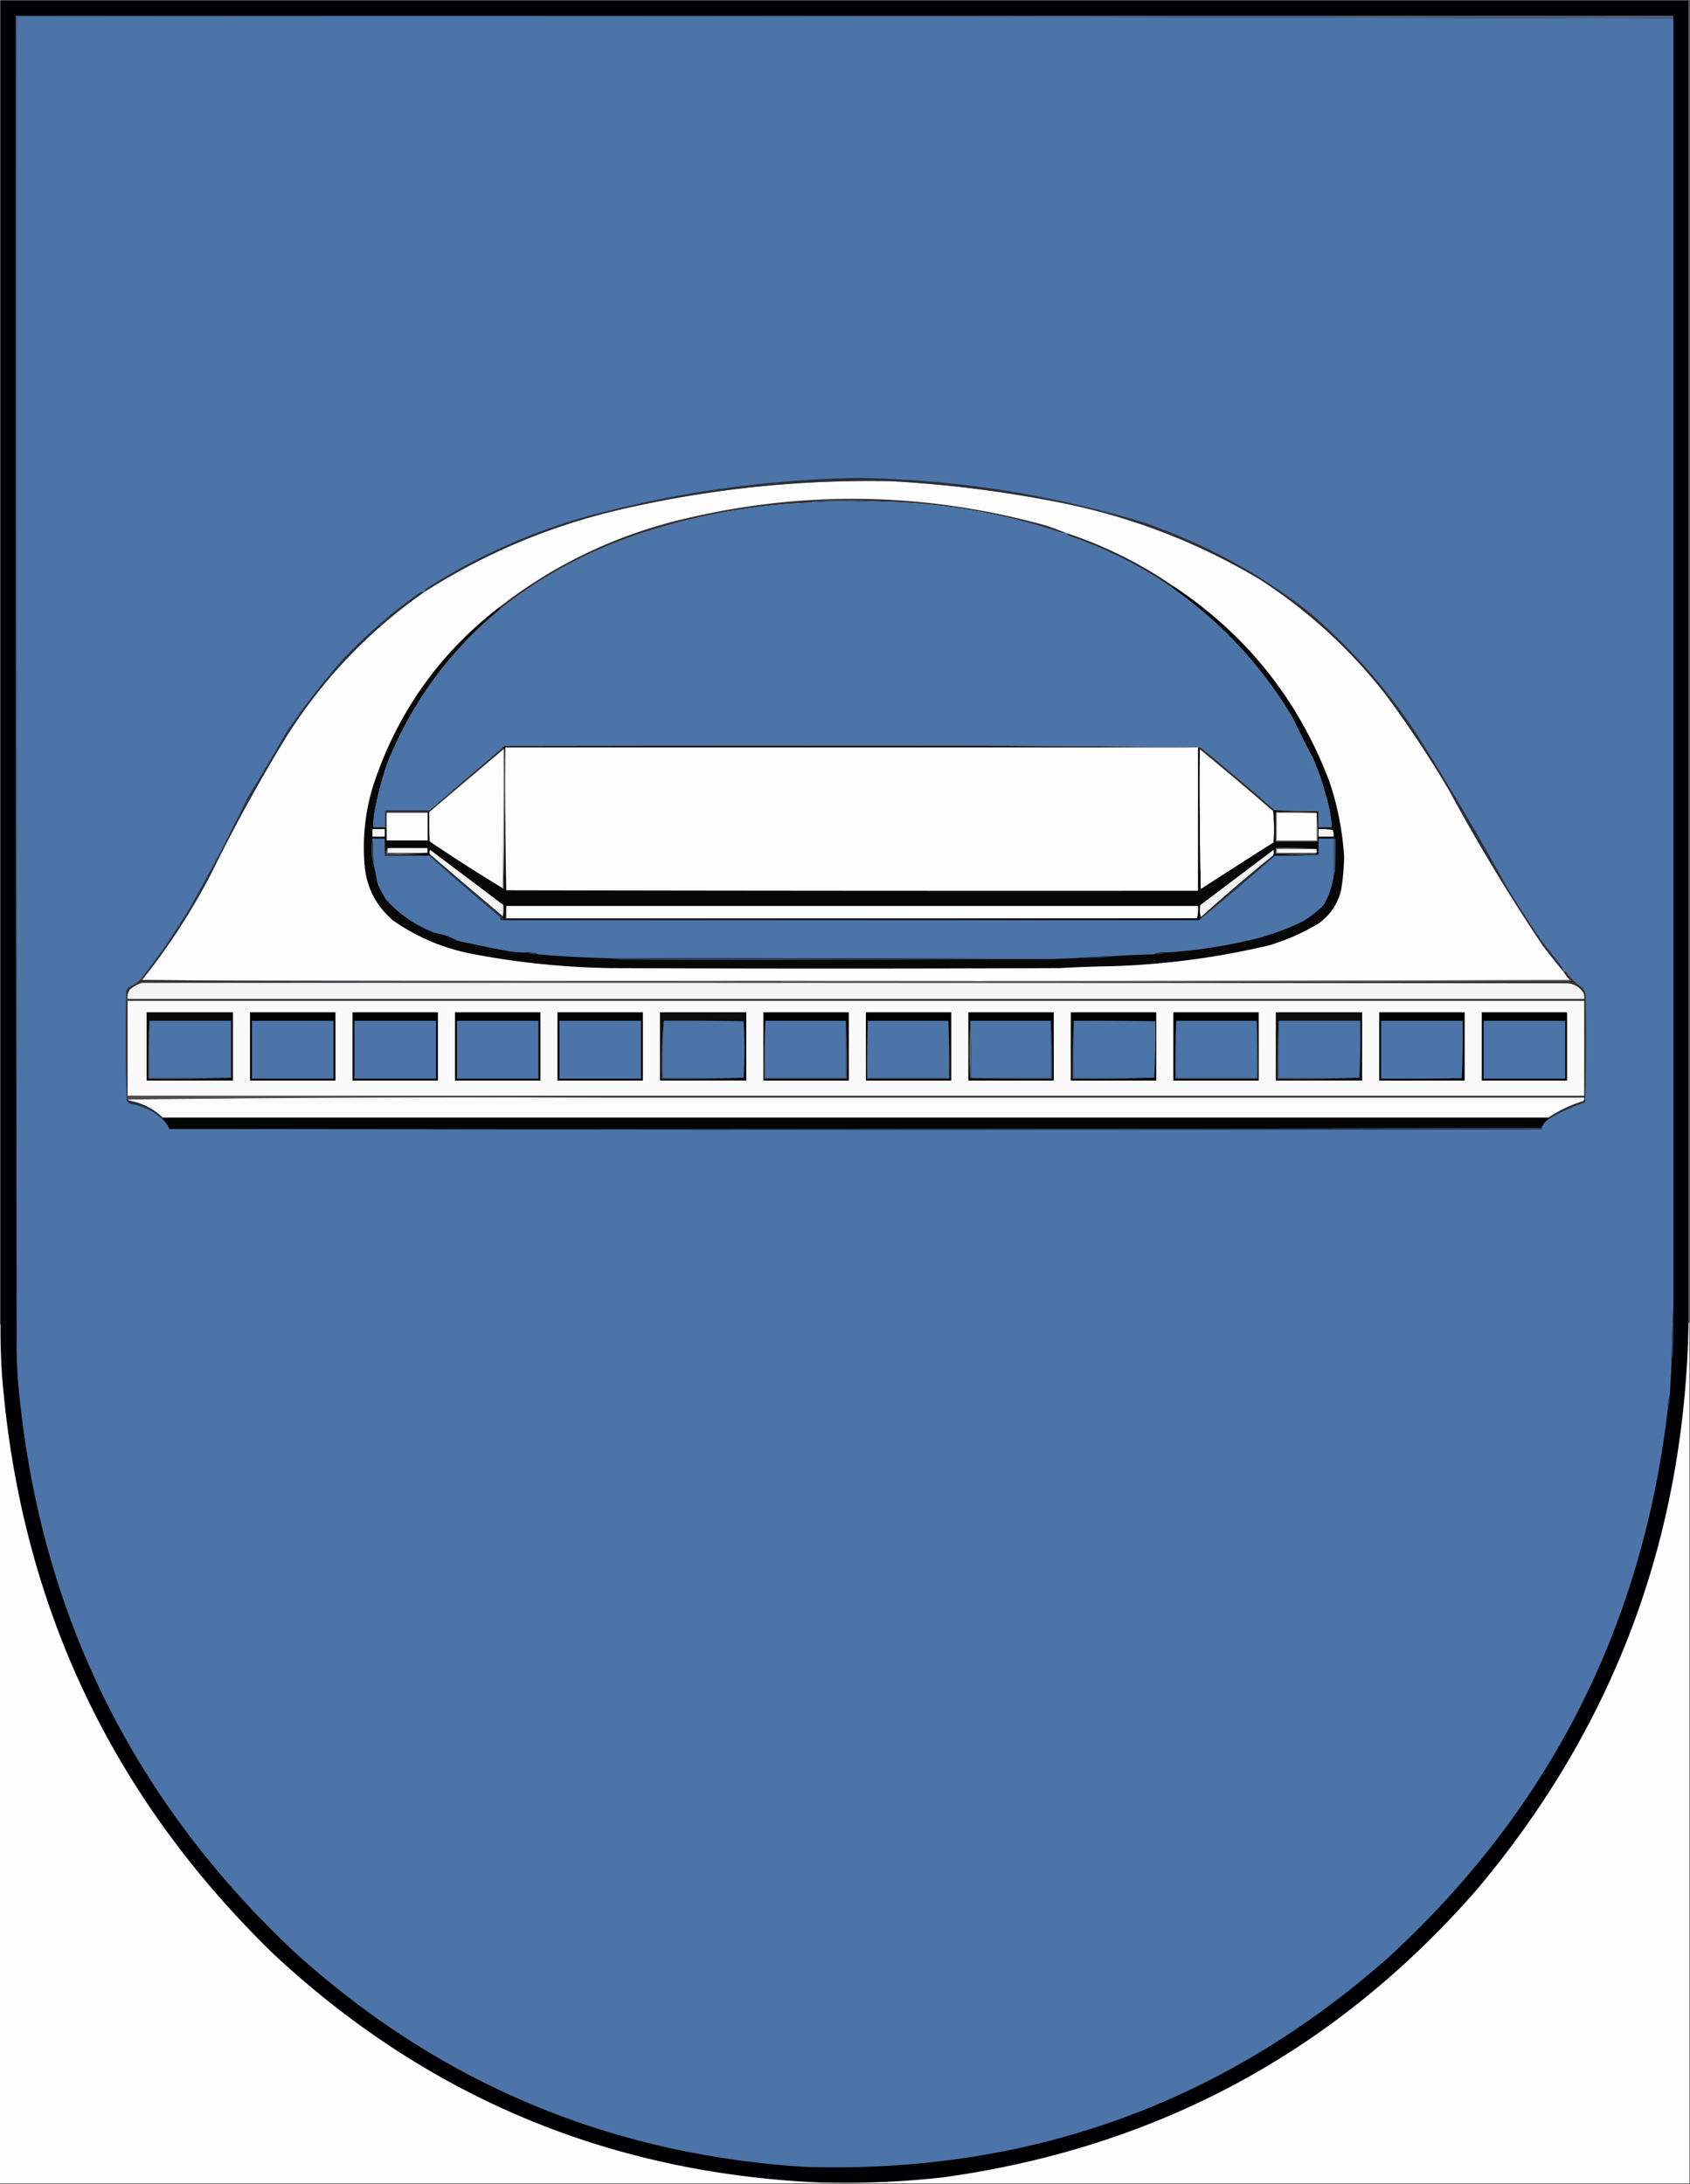 <svg xmlns="http://www.w3.org/2000/svg" width="1781" height="2301" style="shape-rendering:geometricPrecision;text-rendering:geometricPrecision;image-rendering:optimizeQuality;fill-rule:evenodd;clip-rule:evenodd"><rect width="100%" height="100%" fill="#333333" stroke="none"/><path style="opacity:1" fill="#7e8082" d="M-.5-.5h1781v1394h-1V.5H.5v1395h-1V-.5z"/><path style="opacity:1" fill="#010103" d="M1779.5 1393.5c-4.03 227.02-78.87 426.69-224.5 599-148.91 169.68-335.75 270.18-560.5 301.5a941.235 941.235 0 0 1-131 5.5c-221.837-9.97-413.503-90.14-575-240.5C116.27 1891.88 20.77 1688.05 2 1447.5a732.66 732.66 0 0 1-1.5-52V.5h1779v1393z"/><path style="opacity:1" fill="#4e5e78" d="M1763.5 19.5a381278.634 381278.634 0 0 0-1746-2v1393c-1-464.5-1.333-929.166-1-1394h1747v3z"/><path style="opacity:1" fill="#4c74a8" d="M1763.5 19.5v1357c-1.15 18.82-1.81 37.82-2 57-.31 12.69-.97 25.36-2 38-1.47 4.42-2.14 9.09-2 14-27.01 229.42-125.34 421.92-295 577.5-174.73 154.06-379.73 227.39-615 220-207.168-13.32-386.834-89.32-539-228C136.311 1892.5 39.81 1692.67 19 1455.5a535.005 535.005 0 0 1-1.5-45V17.5c582.207-.666 1164.21.001 1746 2z"/><path style="opacity:1" fill="#fdfdfd" d="M1647.5 1023.5a46.61 46.61 0 0 0 7 9c-276.5 1-553.17 1.33-830 1-225 .17-450 0-675-.5.556-.38.889-.88 1-1.5 28.228-35.421 52.728-73.421 73.5-114a1781.429 1781.429 0 0 1 77-140c38.384-61.219 87.217-112.552 146.5-154 64.735-41.315 134.735-70.481 210-87.5 92.808-21.234 186.808-30.901 282-29a1268.182 1268.182 0 0 1 185 24c72.59 15.302 140.59 41.969 204 80 50.44 32.766 94.27 72.932 131.5 120.5a1160.993 1160.993 0 0 1 67 101 2034.946 2034.946 0 0 0 99 164c7.03 9.19 14.2 18.19 21.5 27z"/><path style="opacity:1" fill="#2b2e36" d="M1647.5 1023.5c-7.3-8.81-14.47-17.81-21.5-27a2034.946 2034.946 0 0 1-99-164 1160.993 1160.993 0 0 0-67-101c-37.23-47.568-81.06-87.734-131.5-120.5-63.41-38.031-131.41-64.698-204-80a1268.182 1268.182 0 0 0-185-24c-95.192-1.901-189.192 7.766-282 29-75.265 17.019-145.265 46.185-210 87.5.011-1.517.677-2.684 2-3.5 50.392-32.19 104.392-56.857 162-74 95.322-26.39 192.656-40.557 292-42.5 102.26 1.562 202.26 17.062 300 46.5 65.07 22.029 124.41 54.196 178 96.5 43.17 37.323 80.34 79.657 111.5 127a3320.524 3320.524 0 0 1 95 161 1590.274 1590.274 0 0 0 36 56c7.01 9.006 14.01 18.01 21 27 1.56 1.72 2.39 3.72 2.5 6z"/><path style="opacity:1" fill="#4b74a8" d="M925.5 528.5c65.739 1.047 129.74 11.881 192 32.5 1.97.495 3.97.662 6 .5.62 1.835 1.96 3.002 4 3.5 38.5 13.084 74.5 31.251 108 54.5 52.51 36.998 95.01 82.998 127.5 138a781.046 781.046 0 0 0 20 40 248.232 248.232 0 0 1 14 40 140.456 140.456 0 0 1 6.5 34h-14v-17c-15.51.33-30.84-.004-46-1a3561.613 3561.613 0 0 0-78-66c-122-1.333-244.33-2-367-2l-367 .5c-.544.717-1.211 1.217-2 1.5a107508.83 107508.83 0 0 1-77 66h-47v18h-12a76.297 76.297 0 0 1 2-20 348.615 348.615 0 0 1 12.5-47c25.997-64.537 65.831-118.871 119.5-163 43.63-34.488 91.963-60.655 145-78.5 59.259-19.768 120.259-30.935 183-33.5 23.328-.652 46.661-.985 70-1z"/><path style="opacity:1" fill="#2f3237" d="M1123.5 561.5a18.44 18.44 0 0 1-6-.5c-62.26-20.619-126.261-31.453-192-32.5a684.92 684.92 0 0 0-64-.5c-2.208.191-4.208.691-6 1.5-62.741 2.565-123.741 13.732-183 33.5-53.037 17.845-101.37 44.012-145 78.5.172-.992-.162-1.658-1-2 53.961-41.979 114.295-71.812 181-89.5 132.412-33.891 264.412-32.558 396 4a678.9 678.9 0 0 1 20 7.5z"/><path style="opacity:1" fill="#31496a" d="M925.5 528.5c-23.339.015-46.672.348-70 1 1.792-.809 3.792-1.309 6-1.5a684.92 684.92 0 0 1 64 .5z"/><path style="opacity:1" fill="#272b31" d="M1123.5 561.5c40.49 13.361 78.16 32.028 113 56-.84.342-1.17 1.008-1 2-33.5-23.249-69.5-41.416-108-54.5-2.04-.498-3.38-1.665-4-3.5z"/><path style="opacity:1" fill="#070707" d="M1236.5 617.5c76.99 50.976 131.82 119.643 164.5 206a308.873 308.873 0 0 1 15.5 79 231.855 231.855 0 0 1-3.5 37c-3.92 13.917-11.75 25.084-23.5 33.5a226.745 226.745 0 0 1-52 23c-54.55 12.92-109.89 20.25-166 22-18.35.3-36.68.97-55 2-157.667.67-315.333.67-473 0a847.267 847.267 0 0 1-146-15c-30.233-5.847-57.9-17.514-83-35-18.922-16.069-29.089-36.569-30.5-61.5-1.999-28.329 1.334-55.995 10-83 25.293-75.457 69.46-137.457 132.5-186 .838.342 1.172 1.008 1 2-53.669 44.129-93.503 98.463-119.5 163a348.615 348.615 0 0 0-12.5 47 76.297 76.297 0 0 0-2 20h14v14h43v-29a5.727 5.727 0 0 0 1-3h1v2c-.166 10.339 0 20.672.5 31a1857.455 1857.455 0 0 0 76.5 49c.06.543.393.876 1 1 1-48.995 1.333-97.995 1-147l-2-2c.789-.283 1.456-.783 2-1.5l367-.5c122.67 0 245 .667 367 2-.33.667-.67 1.333-1 2-.33 49.005 0 98.005 1 147a9295.061 9295.061 0 0 1 76.5-49c.83-11.174.66-22.174-.5-33 .34-.838 1.01-1.172 2-1 15.16.996 30.49 1.33 46 1v17h14a140.456 140.456 0 0 0-6.5-34 248.232 248.232 0 0 0-14-40 781.046 781.046 0 0 1-20-40c-32.49-55.002-74.99-101.002-127.5-138-.17-.992.16-1.658 1-2z"/><path style="opacity:1" fill="#fcfcfc" d="M532.5 787.5h730v151c-243 .167-486 0-729-.5a5681.862 5681.862 0 0 1-1-150.5zM530.5 789.5c.332 48.836-.001 97.503-1 146a1857.455 1857.455 0 0 1-76.5-49 481.165 481.165 0 0 1-.5-31l78-66z"/><path style="opacity:1" fill="#fdfcfc" d="M1264.5 789.5a3546.379 3546.379 0 0 1 77 65c1.16 10.826 1.33 21.826.5 33a9295.061 9295.061 0 0 0-76.5 49c-1-48.995-1.33-97.995-1-147z"/><path style="opacity:1" fill="#82817e" d="M530.5 789.5h1c.333 49.005 0 98.005-1 147-.607-.124-.94-.457-1-1a5329.655 5329.655 0 0 0 1-146z"/><path style="opacity:1" fill="#2c3038" d="m529.5 787.5 2 2h-1l-78 66v-2a107508.83 107508.83 0 0 0 77-66z"/><path style="opacity:1" fill="#292e38" d="M1265.5 787.5c26.26 21.58 52.26 43.58 78 66-.99-.172-1.66.162-2 1a3546.379 3546.379 0 0 0-77-65c.33-.667.67-1.333 1-2z"/><path style="opacity:1" fill="#2f3644" d="M451.5 853.5a5.727 5.727 0 0 1-1 3h-43v15h-2v-18h46z"/><path style="opacity:1" fill="#fcfcfc" d="M450.5 856.5v29h-43v-29h43z"/><path style="opacity:1" fill="#f7f6f6" d="M392.5 873.5h13v8h-13v-8z"/><path style="opacity:1" fill="#f0f1f0" d="M1389.5 873.5c5.04-.327 10.04.006 15 1 .87 2.247 1.21 4.58 1 7h-16v-8z"/><path style="opacity:1" fill="#4b74a8" d="M392.5 883.5h13v18h47a3423.925 3423.925 0 0 0 74 64c.929 1.189 1.262 2.522 1 4h736a3835.393 3835.393 0 0 0 80-68c15.51.33 30.84-.004 46-1v-17h16v39c-1.51 11.037-5.01 21.371-10.5 31-6.76 6.896-14.26 12.73-22.5 17.5-19.82 9.605-40.48 16.605-62 21a525.586 525.586 0 0 1-81 11.5c-5.12-.6-9.79.06-14 2-14.68.31-29.35.98-44 2-13.17.37-26.17 1.04-39 2-9.66.46-19.33.79-29 1-154.336-.96-308.669-1.29-463-1-24.382-.52-48.716-1.85-73-4-3.71-1.64-7.71-2.3-12-2-8.774.13-17.441-.71-26-2.5a1527.452 1527.452 0 0 1-48-10c-7.102-4.032-14.768-6.699-23-8-20.296-7.636-37.629-19.47-52-35.5a183.954 183.954 0 0 1-8.5-16 750.342 750.342 0 0 0-4.5-22 635.048 635.048 0 0 0-1-26z"/><path style="opacity:1" fill="#7d7c7a" d="M1387.5 856.5c.99 9.819 1.33 19.819 1 30h-44v-31c14.51-.329 28.84.004 43 1z"/><path style="opacity:1" fill="#fdfefd" d="M1387.5 856.5v29h-42v-29h42z"/><path style="opacity:1" fill="#f5f4f4" d="M408.5 893.5h42v5h-42v-5z"/><path style="opacity:1" fill="#fdfefd" d="M1387.5 894.5v4h-42v-4h42z"/><path style="opacity:1" fill="#f3f3f2" d="M530.5 953.5a72.367 72.367 0 0 1-.5 12 7213.223 7213.223 0 0 1-76.5-65c-1.288-1.535-1.288-3.201 0-5a82558.863 82558.863 0 0 0 77 58z"/><path style="opacity:1" fill="#f3f3f3" d="M1341.5 901.5a1753.068 1753.068 0 0 0-76 65c-1.15-4.146-1.31-8.48-.5-13 25.67-19.333 51.33-38.667 77-58 .68 2.098.51 4.098-.5 6z"/><path style="opacity:1" fill="#415169" d="M1405.5 883.5c.88-.131 1.54.202 2 1-.02 10.936-.19 21.936-.5 33-.2 1.882-.7 3.548-1.5 5v-39z"/><path style="opacity:1" fill="#938e91" d="M408.5 893.5v5h42a342.787 342.787 0 0 1-37 1h-6c-.295-2.235.039-4.235 1-6z"/><path style="opacity:1" fill="#8d8a8c" d="M1387.5 894.5h-42v4h42c-.71.904-1.71 1.237-3 1h-40v-6c14.51-.329 28.84.004 43 1z"/><path style="opacity:1" fill="#384358" d="M392.5 883.5c.511 8.658.844 17.325 1 26-1.546-4.733-2.213-9.733-2-15 .001-3.849.335-7.516 1-11z"/><path style="opacity:1" fill="#333944" d="m405.5 894.5 2 5h6l38 2h-46v-7z"/><path style="opacity:1" fill="#323742" d="M1375.5 899.5h9c1.42.951 3.09 1.284 5 1-15.16.996-30.49 1.33-46 1l32-2z"/><path style="opacity:1" fill="#292d36" d="M1341.5 901.5h2a3835.393 3835.393 0 0 1-80 68c.56-1.29 1.56-2.123 3-2.5-.23-.399-.56-.565-1-.5a1753.068 1753.068 0 0 1 76-65z"/><path style="opacity:1" fill="#2c323b" d="M453.5 900.5a7213.223 7213.223 0 0 0 76.5 65c.499-3.986.666-7.986.5-12 .663 1.973.996 4.139 1 6.5-.081 2.625-.748 4.959-2 7 .881.708 1.547 1.542 2 2.5h-4c.262-1.478-.071-2.811-1-4a3423.925 3423.925 0 0 1-74-64c.667 0 1-.333 1-1z"/><path style="opacity:1" fill="#fdfefd" d="M533.5 954.5h729c.32 4.532-.02 8.866-1 13h-728v-13z"/><path style="opacity:1" fill="#2b3039" d="M447.5 623.5c-59.283 41.448-108.116 92.781-146.5 154a1781.429 1781.429 0 0 0-77 140c-20.772 40.579-45.272 78.579-73.5 114h-2c9.327-12.17 18.493-24.5 27.5-37 7.663-11.991 15.33-23.991 23-36a3531.885 3531.885 0 0 0 36-66l27-54a2276.506 2276.506 0 0 0 39.5-66.5 779.629 779.629 0 0 1 59-76.5c24.675-26.2 51.509-49.533 80.5-70 1.879-1.513 4.046-2.179 6.5-2z"/><path style="opacity:1" fill="#3b342d" d="M533.5 954.5v13h728c-242.83 1-485.833 1.333-729 1-.319-4.863.014-9.53 1-14z"/><path style="opacity:1" fill="#2b415e" d="M555.5 1003.5c4.29-.3 8.29.36 12 2-4.29.3-8.29-.36-12-2z"/><path style="opacity:1" fill="#28364a" d="M1229.5 1003.5c-4.42 1.47-9.09 2.14-14 2 4.21-1.94 8.88-2.6 14-2z"/><path style="opacity:1" fill="#223249" d="M1171.5 1007.5c-2.81.82-5.81 1.32-9 1.5-9.99.5-19.99.67-30 .5 12.83-.96 25.83-1.63 39-2z"/><path style="opacity:1" fill="#2f415b" d="M640.5 1009.5c154.331-.29 308.664.04 463 1-117.17.54-234.503.87-352 1-32-.17-64-.33-96-.5-5.184-.17-10.184-.67-15-1.5z"/><path style="opacity:1" fill="#4d4b4a" d="M147.5 1032.5c0-.67.333-1 1-1h2c-.111.62-.444 1.12-1 1.5 225 .5 450 .67 675 .5v1c-225.875.66-451.542 0-677-2z"/><path style="opacity:1" fill="#302f2d" d="M1647.5 1023.5c1.05-.15 2.05.02 3 .5 4.57 6.73 10.23 12.23 17 16.5 1.69 2.05 2.86 4.39 3.5 7 .83 38 .67 76-.5 114-13.78 4.48-26.78 10.48-39 18v-2c11.4-7.64 23.73-13.47 37-17.5.84-1.01 1.17-2.18 1-3.5h-1030c-168.166-1-336.499-1.33-505-1-.237 1.29.096 2.29 1 3v1c-.438 1.01-1.104 1.01-2 0a2232.108 2232.108 0 0 1-.5-115 8.174 8.174 0 0 1 2.5-4 57.146 57.146 0 0 0 12-8c225.458 2 451.125 2.66 677 2 277 .33 554 0 831-1-.12-.61-.46-.94-1-1a46.61 46.61 0 0 1-7-9z"/><path style="opacity:1" fill="#fafafa" d="M134.5 1054.5h1535v100h-1535v-100z"/><path style="opacity:1" d="M1561.5 1066.5h90v72h-90v-72z"/><path style="opacity:1" fill="#4c74a8" d="M1563.5 1075.5h86v61h-86v-61z"/><path style="opacity:1" d="M1453.5 1066.5h90v72h-90v-72z"/><path style="opacity:1" fill="#4c74a8" d="M1455.5 1075.5h86c.33 20.24-.01 40.41-1 60.5-28.33.5-56.66.67-85 .5v-61z"/><path style="opacity:1" fill="#0f0e0e" d="M1344.5 1066.5h91v72h-91v-72z"/><path style="opacity:1" fill="#55647a" d="M1347.5 1075.5v60h85c-28.5 1-57.16 1.33-86 1-.33-20.51 0-40.84 1-61z"/><path style="opacity:1" fill="#4b74a8" d="M1347.5 1075.5h86c.33 20.17 0 40.17-1 60h-85v-60z"/><path style="opacity:1" d="M1236.5 1066.5h90v72h-90v-72z"/><path style="opacity:1" fill="#4e5f79" d="M1239.5 1075.5v60h85v-60c1 20.16 1.33 40.49 1 61h-87c-.33-20.51 0-40.84 1-61z"/><path style="opacity:1" fill="#4b74a8" d="M1239.5 1075.5h85v60h-85v-60z"/><path style="opacity:1" d="M1128.5 1066.5h90v72h-90v-72z"/><path style="opacity:1" fill="#596c86" d="M1131.5 1075.5v60h85c-28.5 1-57.16 1.33-86 1-.33-20.51 0-40.84 1-61z"/><path style="opacity:1" fill="#4b74a8" d="M1131.5 1075.5c28.67-.17 57.34 0 86 .5.31 19.8-.02 39.63-1 59.5h-85v-60z"/><path style="opacity:1" d="M1020.5 1066.5h90v72h-90v-72z"/><path style="opacity:1" fill="#4f627b" d="M1107.5 1075.5c1 20.16 1.33 40.49 1 61-28.67.17-57.34 0-86-.5a400.528 400.528 0 0 1 0-56.5c.95 18.64 1.28 37.31 1 56h84v-60z"/><path style="opacity:1" fill="#4c74a8" d="M1107.5 1075.5v60h-84c.28-18.69-.05-37.36-1-56v-4h85z"/><path style="opacity:1" d="M912.5 1066.5h90v72h-90v-72z"/><path style="opacity:1" fill="#4e5f7c" d="M914.5 1075.5v60h85v-60c1 20.16 1.33 40.49 1 61h-87c-.33-20.51.003-40.84 1-61z"/><path style="opacity:1" fill="#4c74a8" d="M914.5 1075.5h85v60h-85v-60z"/><path style="opacity:1" d="M804.5 1066.5h90v72h-90v-72z"/><path style="opacity:1" fill="#4e607c" d="M806.5 1075.5v60h85v-60c.997 20.16 1.33 40.49 1 61h-87c-.33-20.51.003-40.84 1-61z"/><path style="opacity:1" fill="#4c74a8" d="M806.5 1075.5h85v60h-85v-60z"/><path style="opacity:1" fill="#0f0e0e" d="M695.5 1066.5h91v72h-91v-72z"/><path style="opacity:1" fill="#455e83" d="M699.5 1075.5a916.19 916.19 0 0 0-1 60h85c-28.495 1-57.162 1.33-86 1-.655-20.69.012-41.03 2-61z"/><path style="opacity:1" fill="#4c74a8" d="M699.5 1075.5c28.002-.17 56.002 0 84 .5a443.804 443.804 0 0 1 0 59.5h-85a916.19 916.19 0 0 1 1-60z"/><path style="opacity:1" fill="#030405" d="M587.5 1066.5h90v72h-90v-72z"/><path style="opacity:1" fill="#4c74a8" d="M589.5 1075.5h86v61h-86v-61z"/><path style="opacity:1" d="M479.5 1066.5h90v72h-90v-72z"/><path style="opacity:1" fill="#4c74a8" d="M481.5 1075.5h86v61h-86v-61z"/><path style="opacity:1" d="M371.5 1066.5h90v72h-90v-72z"/><path style="opacity:1" fill="#4c74a8" d="M373.5 1075.5h86v61h-86v-61z"/><path style="opacity:1" d="M263.5 1066.5h90v72h-90v-72z"/><path style="opacity:1" fill="#4c74a8" d="M265.5 1075.5h86v61h-86v-61z"/><path style="opacity:1" fill="#0a0a0a" d="M154.5 1066.5h91v72h-91v-72z"/><path style="opacity:1" fill="#536176" d="M157.5 1075.5v60h86c-28.829 1-57.829 1.33-87 1-.33-20.51.003-40.84 1-61z"/><path style="opacity:1" fill="#4b74a8" d="M157.5 1075.5h86v60h-86v-60z"/><path style="opacity:1" fill="#f4f3f3" d="M149.5 1035.5c501-.17 1002 0 1503 .5 7.24.87 12.74 4.37 16.5 10.5.5 1.97.66 3.97.5 6h-1535c-.498-3.72.336-7.05 2.5-10 3.728-3.28 7.895-5.61 12.5-7z"/><path style="opacity:1" fill="#605e5c" d="M1654.5 1032.5c.54.06.88.39 1 1-277 1-554 1.33-831 1v-1c276.83.33 553.5 0 830-1z"/><path style="opacity:1" fill="#52504d" d="M639.5 1156.5c-168.337-.67-336.337 0-504 2-.904-.71-1.237-1.71-1-3 168.501-.33 336.834 0 505 1z"/><path style="opacity:1" fill="#fcfcfc" d="M639.5 1156.5h1030c.17 1.32-.16 2.49-1 3.5-13.27 4.03-25.6 9.86-37 17.5h-1460c-10.072-9.6-22.072-15.6-36-18v-1c167.663-2 335.663-2.67 504-2z"/><path style="opacity:1" fill="#272e39" d="M133.5 1159.5c.896 1.01 1.562 1.01 2 0 13.928 2.4 25.928 8.4 36 18v2c-9.582-8.96-20.915-14.46-34-16.5-1.819-.74-3.152-1.91-4-3.5z"/><path style="opacity:1" fill="#030302" d="M171.5 1177.5h1460v2c-2.69 1.69-4.69 4.03-6 7-.98.31-1.64.98-2 2-481.67 1-963.333 1.33-1445 1-1.452-3.81-3.786-7.15-7-10v-2z"/><path style="opacity:1" fill="#203856" d="M1625.5 1186.5c.17 1.32-.16 2.49-1 3.5-482.17.83-964.167.67-1446-.5 481.667.33 963.33 0 1445-1 .36-1.02 1.02-1.69 2-2z"/><path style="opacity:1" fill="#2f4a6d" d="M1763.5 1376.5c.17 15.67 0 31.34-.5 47-.18 3.53-.68 6.86-1.5 10 .19-19.18.85-38.18 2-57z"/><path style="opacity:1" fill="#fdfdfd" d="M1779.5 1393.5h1v907h-917v-1a941.235 941.235 0 0 0 131-5.5c224.75-31.32 411.59-131.82 560.5-301.5 145.63-172.31 220.47-371.98 224.5-599zM-.5 1395.5h1a732.66 732.66 0 0 0 1.5 52c18.77 240.55 114.27 444.38 286.5 611.5 161.497 150.36 353.163 230.53 575 240.5v1H-.5v-905z"/><path style="opacity:1" fill="#293c51" d="M1759.5 1471.5c.27 4.93-.4 9.6-2 14-.14-4.91.53-9.58 2-14z"/></svg>